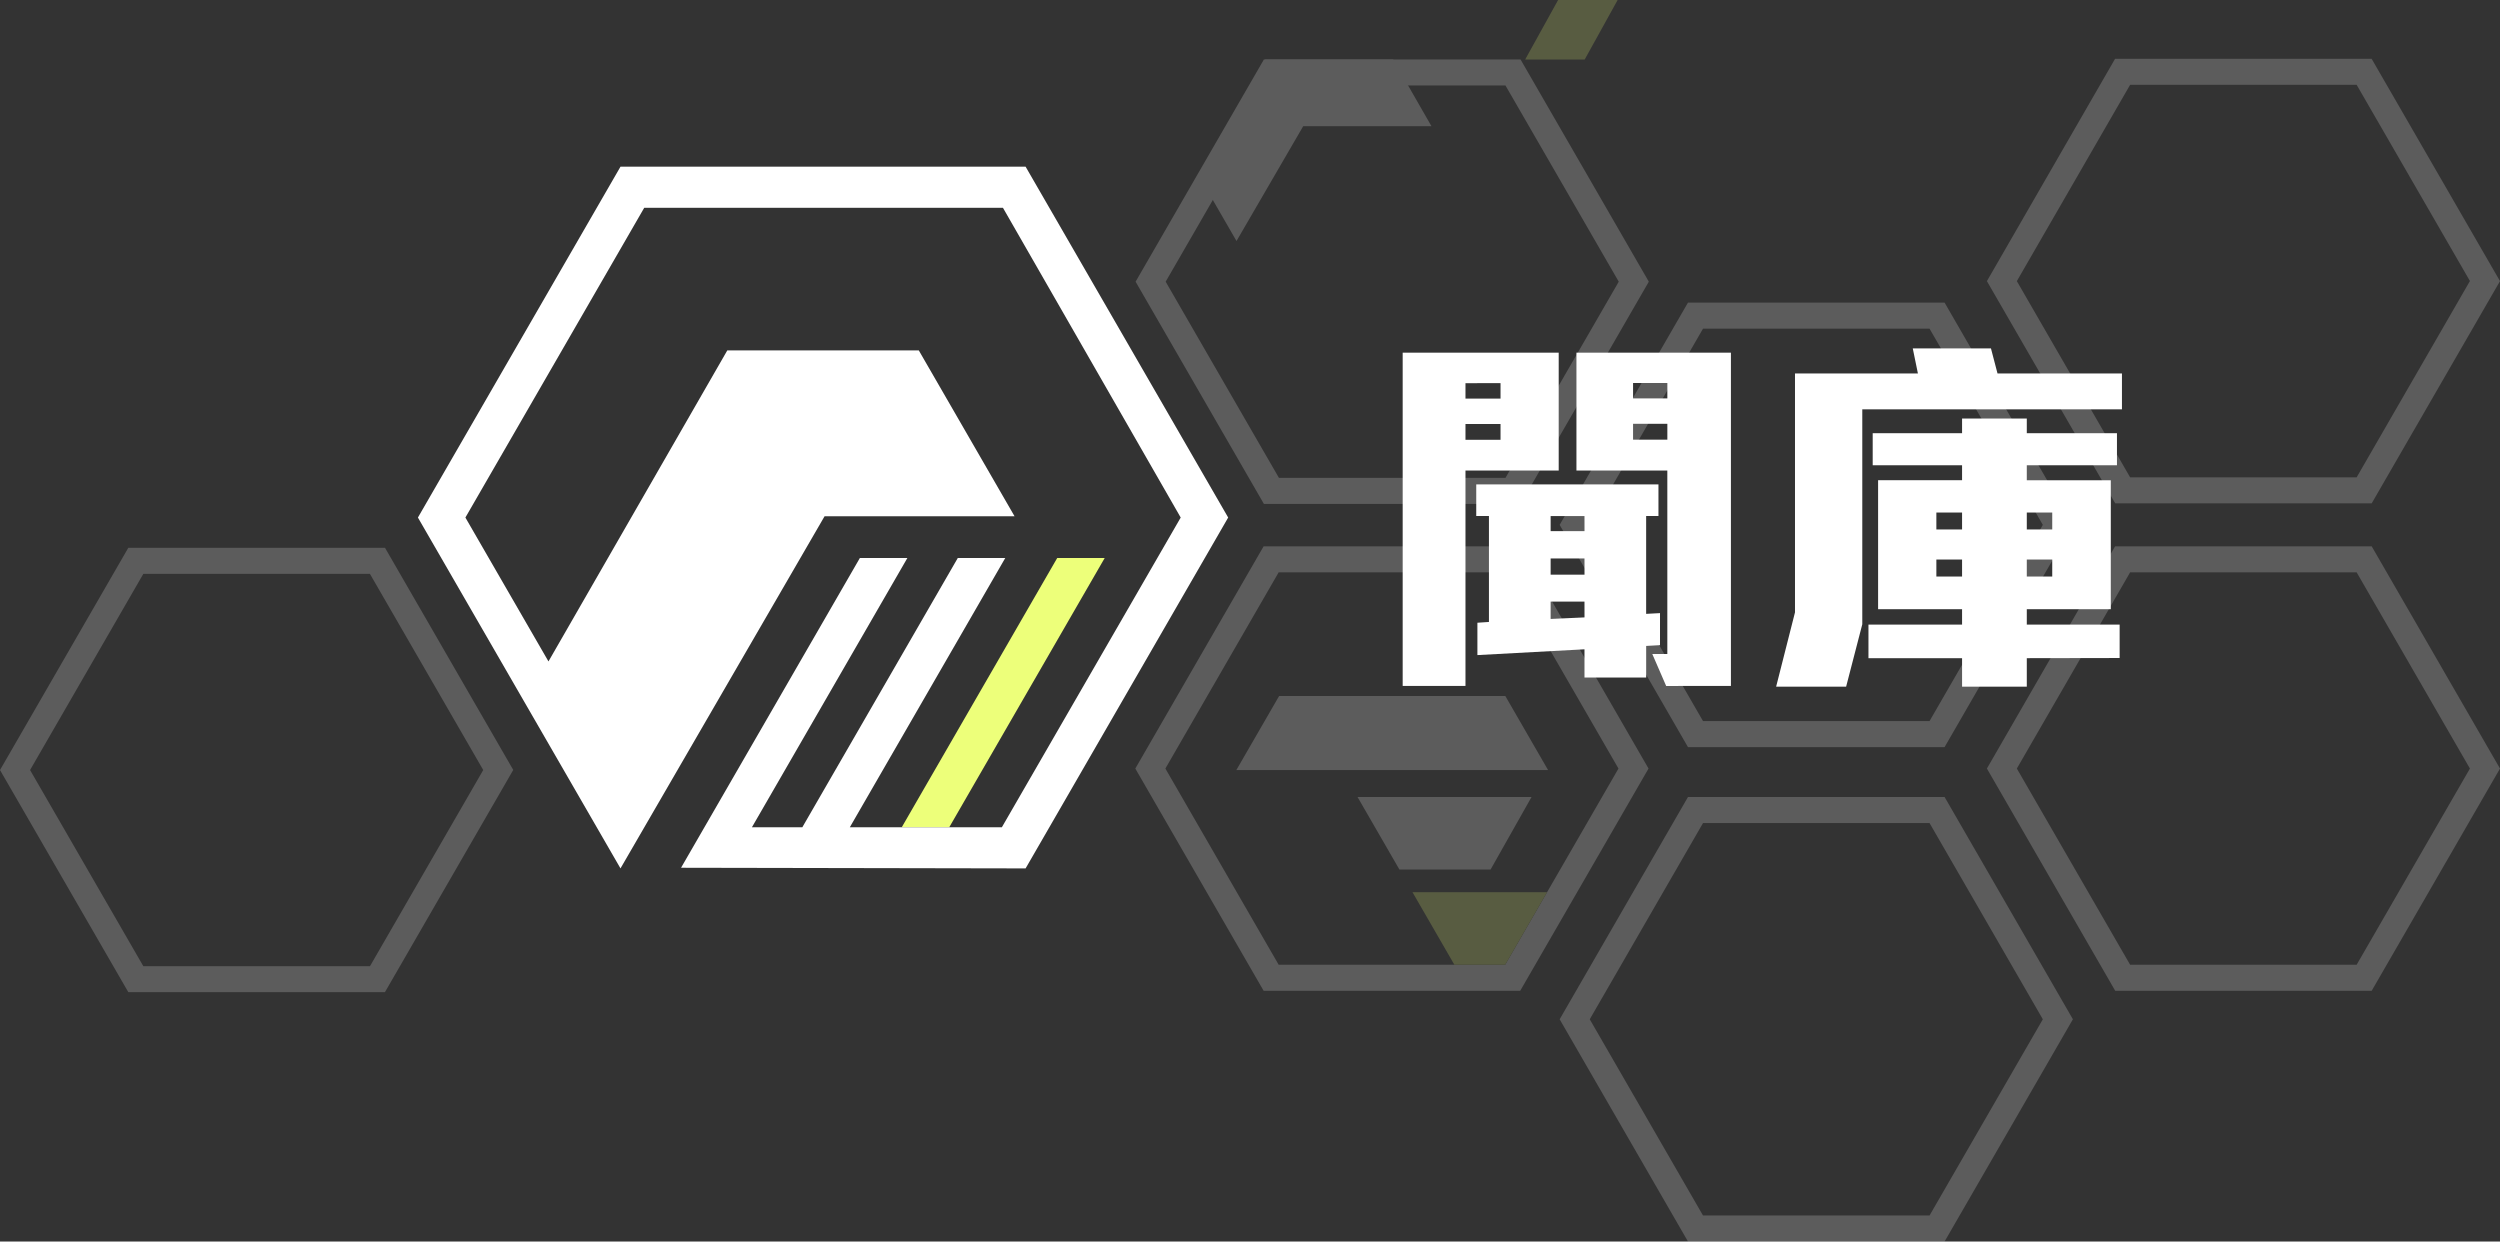 <svg xmlns="http://www.w3.org/2000/svg" viewBox="0 0 972.62 483.01"><rect x="0" y="0" width="972.62" height="483.01" fill="#333333" stroke="none"/><defs><style>.cls-1,.cls-4{opacity:0.2;}.cls-2,.cls-4{fill:#fff;}.cls-3{fill:#edff7a;}</style></defs><g id="圖層_2" data-name="圖層 2"><g id="圖層_1-2" data-name="圖層 1"><g class="cls-1"><path class="cls-2" d="M585.59,222.67,629.66,299l-44.07,76.33H497.46L453.39,299l44.07-76.33h88.41m5.57-10.13H491.61L441.69,299l49.92,86.46h99.83L641.36,299l-49.92-86.46Z"/><polygon class="cls-2" points="602.27 299.58 481 299.58 497.63 270.79 585.65 270.79 602.27 299.58"/><polygon class="cls-2" points="528.15 310.08 595.84 310.08 579.91 338.29 544.44 338.29 528.15 310.08"/><polygon class="cls-3" points="549.53 347.12 601.88 347.12 585.59 375.33 565.82 375.33 549.53 347.12"/></g><g class="cls-1"><polygon class="cls-3" points="629.34 0 606.18 0 593.36 23.16 616.52 23.16 629.34 0"/><polygon class="cls-2" points="481.06 93.77 466.19 68.01 492.24 23.13 542.01 23.13 556.91 49.1 507.01 49.1 481.06 93.77"/><path class="cls-2" d="M585.7,33.26l44.07,76.33L585.7,185.92H497.57L453.5,109.59l44.07-76.33H586m5.58-10.13H491.72L441.8,109.59l49.92,86.46h99.84l49.91-86.46L591.56,23.13Z"/></g><path class="cls-4" d="M750.69,127.87l44.07,76.33-44.07,76.32H662.55L618.49,204.2l44.06-76.33H751m5.58-10.14H656.7L606.78,204.2l49.92,86.46h99.84l49.92-86.46-49.92-86.47Z"/><polygon class="cls-3" points="429.78 217.1 411.3 217.1 350.82 321.85 369.3 321.85 429.78 217.1"/><polygon class="cls-2" points="399.01 64.85 241.4 64.85 162.59 201.35 241.4 337.85 320.8 200.85 394.71 200.85 357.46 136.33 282.95 136.33 213.38 257.33 213.38 257.33 181.06 201.35 250.63 80.85 390.2 80.85 459.35 201.35 389.77 321.85 330.62 321.85 391.09 217.1 372.62 217.1 312.14 321.85 292.53 321.85 353.01 217.1 334.53 217.1 264.96 337.6 399.01 337.85 477.82 201.35 399.01 64.85"/><path class="cls-2" d="M570.14,183.07v83.78H545.71V137.2h60.7v45.87Zm13.64-34H570.14v6h13.64Zm0,15.89H570.14v6.15h13.64Zm56.66,86.34v12.29h-24V252.61l-41.66,2.25V242.27l4.49-.3V200.75h-4.94V188.46h70.89v12.29h-4.79v38.07l5.39-.29V251Zm-24-50.52H603.27v5.85h13.18Zm0,16.49H603.27v6.3h13.18Zm0,16.79H603.27v6.74l13.18-.6Zm31.78,32.82-5.4-12.44h5.85V183.07H613.31V137.2h60.1V266.85ZM648.68,149H635.34v6h13.34Zm0,15.89H635.34v6.15h13.34Z"/><path class="cls-2" d="M724.52,159.24v83.63l-6.29,24.28H691l7.34-28.92V145.3h47.82l-2-9.75h30.42l2.55,9.75h48.41v13.94Zm64,96.82v11.09H763.34V256.06H726.92V243h36.42v-6H730.67V186.82h32.67V181H728.57V168.53h34.77v-5.7h25.18v5.7H823.6V181H788.52v5.85H821.2V237H788.52v6h36.12v13Zm-25.18-56.65h-10V206h10Zm0,18.28h-10v6.6h10Zm35.08-18.28h-9.9V206h9.9Zm0,18.28h-9.9v6.6h9.9Z"/><path class="cls-4" d="M750.69,320.22l44.07,76.33-44.07,76.33H662.55l-44.06-76.33,44.06-76.33H751m5.58-10.14H656.7l-49.92,86.47L656.7,483h99.84l49.92-86.46-49.92-86.47Z"/><path class="cls-4" d="M916.85,33l44.07,76.33L916.85,185.7H828.72l-44.07-76.33L828.72,33h88.41m5.57-10.13H822.87L773,109.37l49.92,86.46H922.7l49.92-86.46L922.7,22.91Z"/><path class="cls-4" d="M916.85,222.67,960.92,299l-44.07,76.33H828.72L784.65,299l44.07-76.33h88.41m5.57-10.13H822.87L773,299l49.92,86.46H922.7L972.62,299,922.7,212.54Z"/><path class="cls-4" d="M143.91,223.25,188,299.58l-44.07,76.33H55.77L11.7,299.58l44.07-76.33h88.41m5.58-10.14H49.92L0,299.58,49.92,386h99.84l49.92-86.46-49.92-86.47Z"/></g></g></svg>